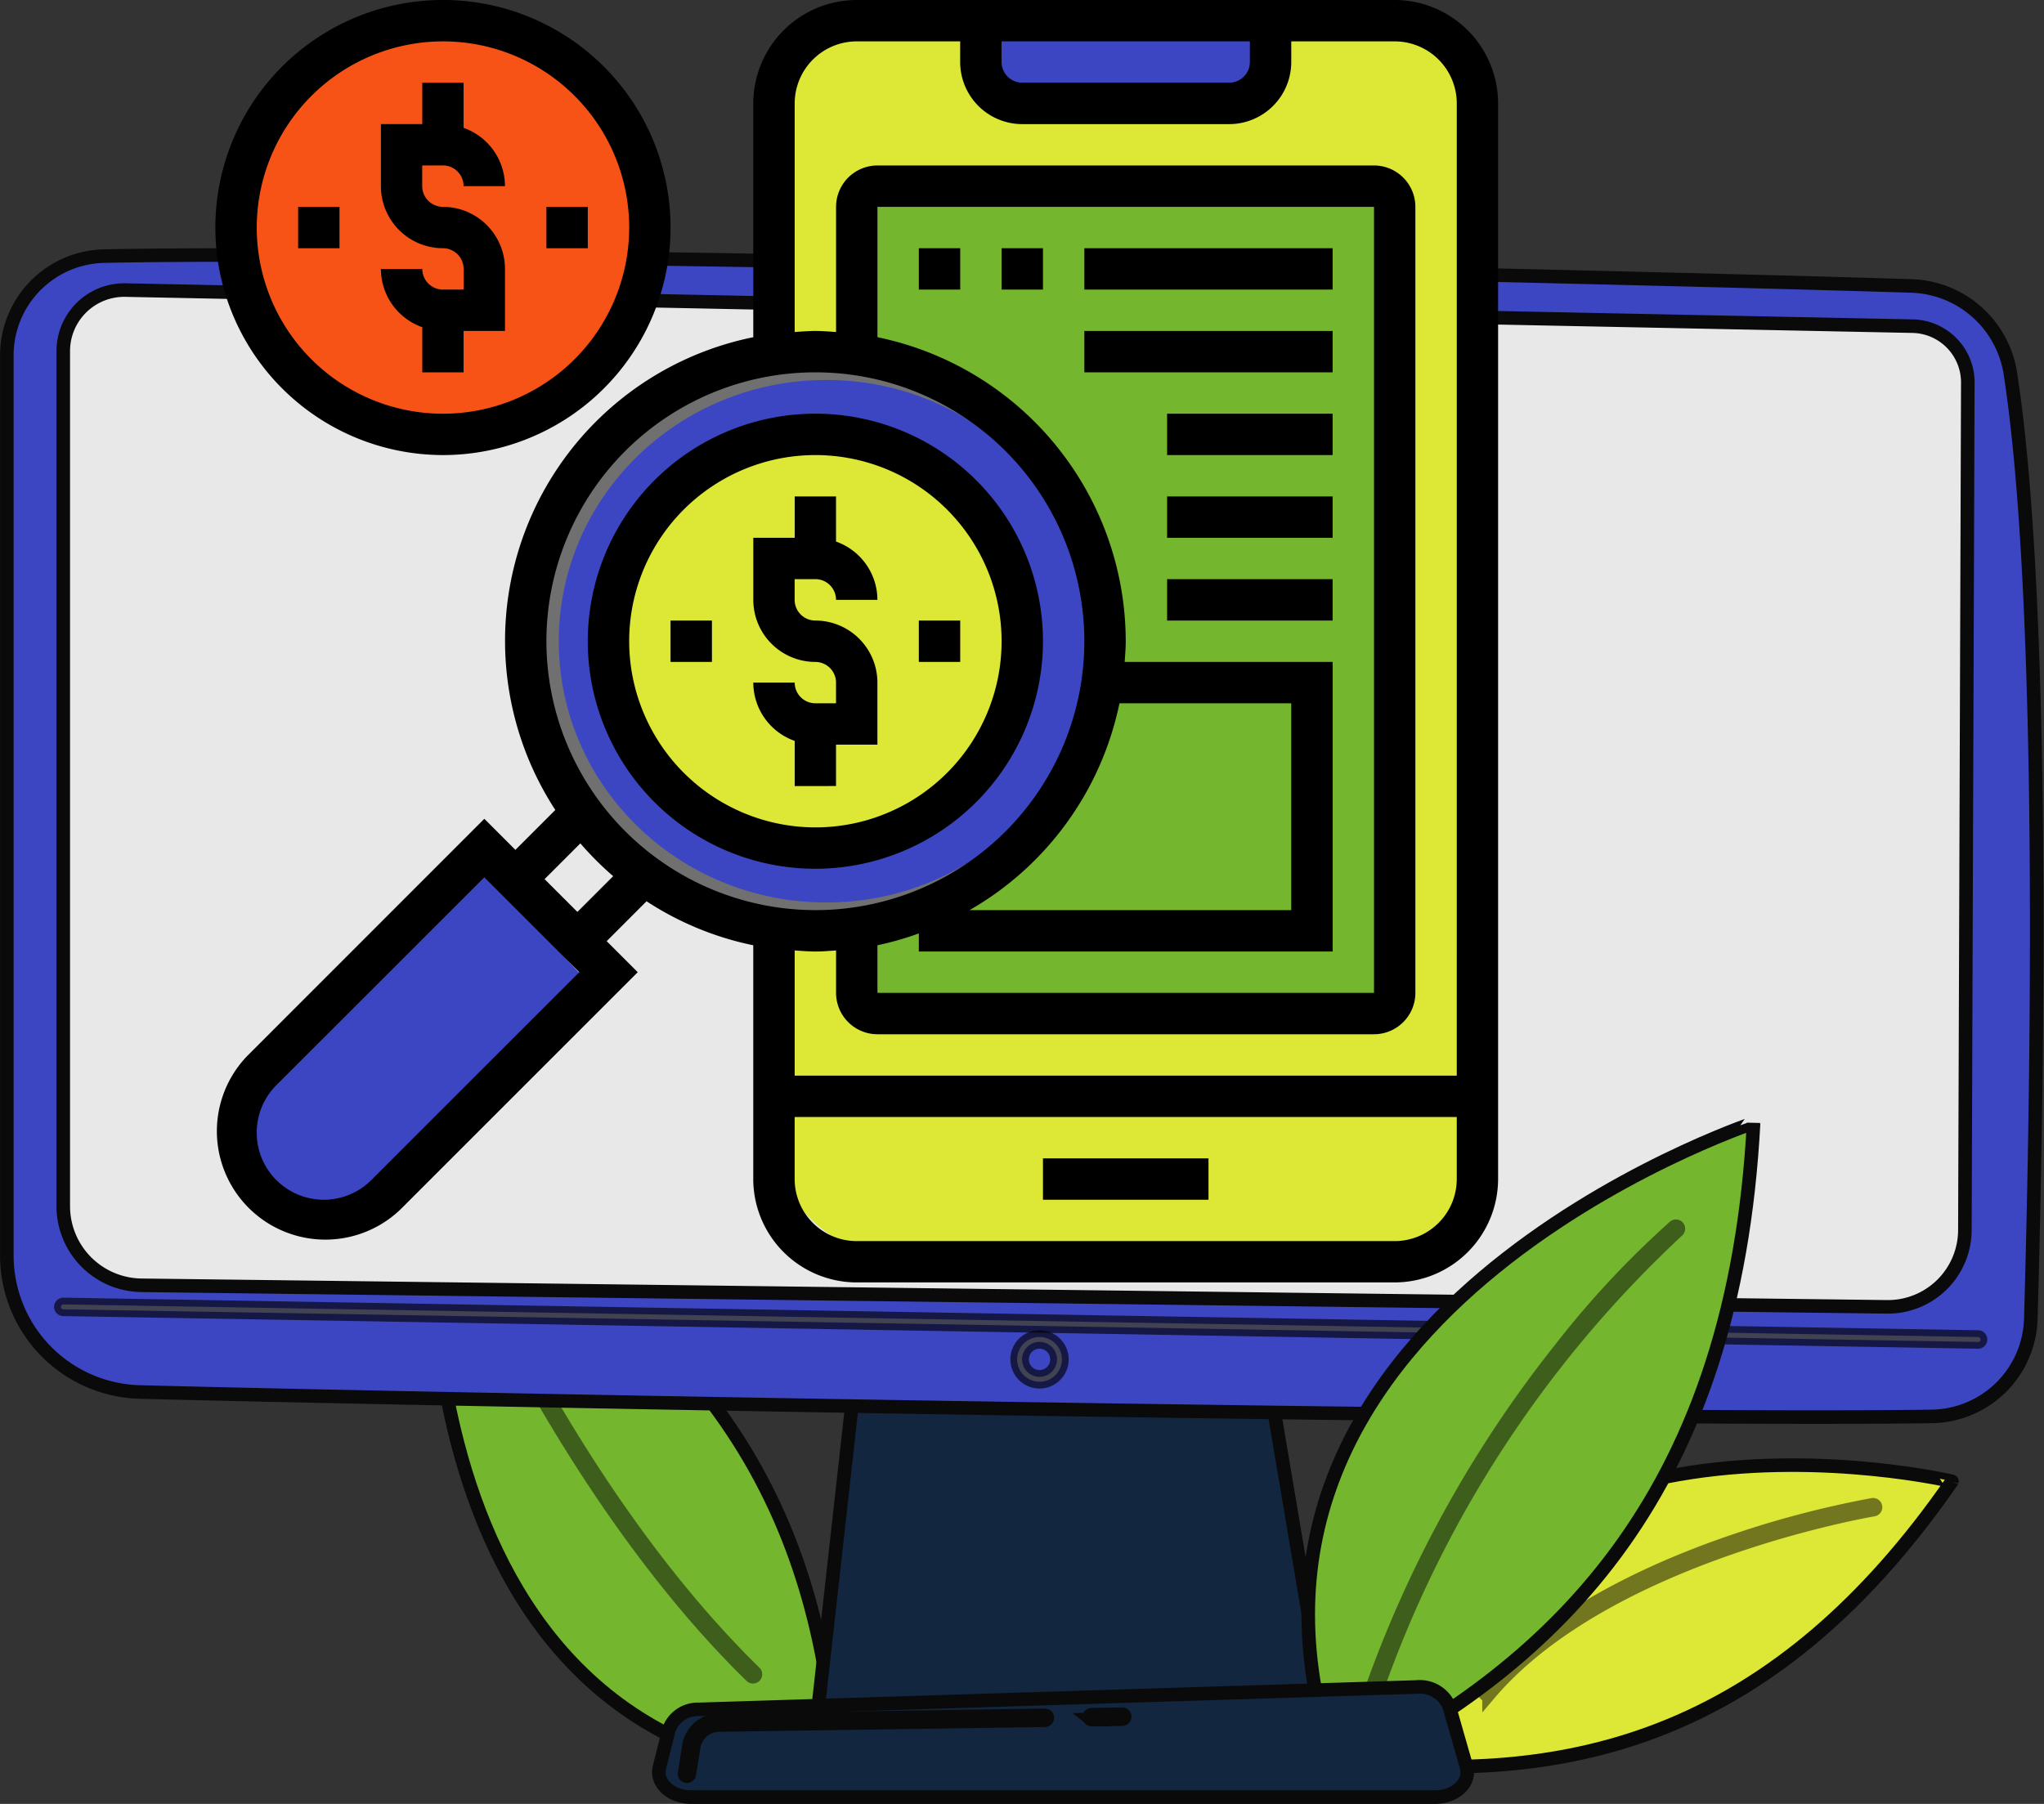 <svg xmlns="http://www.w3.org/2000/svg" width="150.743" height="133.067" viewBox="0 0 150.743 133.067">
  <rect x="0" y="0" width="150.743" height="133.067" fill="#333333" stroke="none"/>
  <g id="Grupo_152691" data-name="Grupo 152691" transform="translate(-264.5 -954)">
    <g id="Grupo_152456" data-name="Grupo 152456" transform="translate(32.073 -23)">
      <g id="Grupo_152455" data-name="Grupo 152455" transform="translate(232.927 995.817)">
        <g id="Grupo_152450" data-name="Grupo 152450" transform="translate(31.311 68.508)">
          <path id="Trazado_205745" data-name="Trazado 205745" d="M-1663.238,1796.053c-.948-17.1-7.289-32.692-29.8-43.787C-1693.036,1752.266-1696.53,1794.2-1663.238,1796.053Z" transform="translate(1693.141 -1752.266)" fill="#75b62f" stroke="#0a0a0a" stroke-width="1"/>
          <path id="Trazado_205746" data-name="Trazado 205746" d="M-1619.32,1881.546a.18.18,0,0,1-.126-.051c-12.732-12.426-20.686-30.656-20.765-30.839a.181.181,0,0,1,.094-.238.181.181,0,0,1,.238.094c.079.182,8.006,18.348,20.685,30.722a.181.181,0,0,1,0,.256A.182.182,0,0,1-1619.32,1881.546Z" transform="translate(1643.043 -1845.181)" fill="#75b62f" stroke="#0a0a0a" stroke-width="1" opacity="0.51"/>
        </g>
        <g id="Grupo_152451" data-name="Grupo 152451" transform="translate(100.455 89.261)">
          <path id="Trazado_205747" data-name="Trazado 205747" d="M-393.836,2164.2c15.374,1.419,30.123-2.17,43-20.776C-350.836,2143.423-387.777,2134.751-393.836,2164.2Z" transform="translate(393.836 -2142.231)" fill="#dce736" stroke="#0a0a0a" stroke-width="1"/>
          <path id="Trazado_205748" data-name="Trazado 205748" d="M-233.149,2211.188a.18.18,0,0,1-.117-.043.181.181,0,0,1-.021-.255c4.6-5.417,12.121-8.86,17.624-10.793a72.883,72.883,0,0,1,10.942-2.927.179.179,0,0,1,.208.149.18.18,0,0,1-.149.208c-.2.033-19.648,3.341-28.348,13.6A.182.182,0,0,1-233.149,2211.188Z" transform="translate(241.872 -2194.243)" fill="#dce736" stroke="#0a0a0a" stroke-width="1" opacity="0.51"/>
        </g>
        <path id="Trazado_205749" data-name="Trazado 205749" d="M-1155.232,1946.188l-3.232,28.99h37.5l-4.885-28.99Z" transform="translate(1218.229 -1867.36)" fill="#12263f" stroke="#0a0a0a" stroke-width="1"/>
        <g id="Grupo_152452" data-name="Grupo 152452" transform="translate(0)">
          <path id="Trazado_205750" data-name="Trazado 205750" d="M-2281.5,472.316v66.395a10.072,10.072,0,0,0,9.812,10.069c24.251.625,109.068,2.142,132.153,1.8a7.411,7.411,0,0,0,7.3-7.2c.445-15.424,1.168-52.515-1.507-69.735a7.626,7.626,0,0,0-7.292-6.455c-20.319-.65-110.231-2.714-133.3-2.2A7.321,7.321,0,0,0-2281.5,472.316Z" transform="translate(2281.505 -464.913)" fill="#3d46c2" stroke="#0a0a0a" stroke-width="1"/>
          <path id="Trazado_205751" data-name="Trazado 205751" d="M-2203.22,517.886v63.08a5.836,5.836,0,0,0,5.749,5.835l128.729,1.59a5.679,5.679,0,0,0,5.764-5.658l.216-62.516a4.153,4.153,0,0,0-4.052-4.168l-131.8-2.662A4.5,4.5,0,0,0-2203.22,517.886Z" transform="translate(2207.386 -510.806)" fill="#e8e8e8" stroke="#0a0a0a" stroke-width="1"/>
          <path id="Trazado_205752" data-name="Trazado 205752" d="M-2065.23,1922.2h0l-141.211-2.406a.182.182,0,0,1-.178-.184.187.187,0,0,1,.184-.178l141.211,2.406a.18.18,0,0,1,.178.184A.181.181,0,0,1-2065.23,1922.2Z" transform="translate(2210.607 -1842.026)" fill="#fff" stroke="#000" stroke-width="1" opacity="0.65"/>
          <path id="Trazado_205753" data-name="Trazado 205753" d="M-879.648,1967.944a1.653,1.653,0,0,1-1.651-1.651,1.652,1.652,0,0,1,1.651-1.65,1.652,1.652,0,0,1,1.65,1.65A1.652,1.652,0,0,1-879.648,1967.944Zm0-2.939a1.29,1.29,0,0,0-1.288,1.288,1.29,1.29,0,0,0,1.288,1.288,1.29,1.29,0,0,0,1.288-1.288A1.29,1.29,0,0,0-879.648,1965.005Z" transform="translate(955.813 -1884.833)" fill="#fff" stroke="#000" stroke-width="1" opacity="0.65"/>
        </g>
        <g id="Grupo_152453" data-name="Grupo 152453" transform="translate(95.981 64.024)">
          <path id="Trazado_205754" data-name="Trazado 205754" d="M-475.692,1716c16.491-8.186,29.212-21.063,30.631-48.009C-445.061,1667.992-487.982,1682.322-475.692,1716Z" transform="translate(477.905 -1667.992)" fill="#75b62f" stroke="#0a0a0a" stroke-width="1"/>
          <path id="Trazado_205755" data-name="Trazado 205755" d="M-389.439,1845.426a.175.175,0,0,1-.06-.01.181.181,0,0,1-.111-.231,87.31,87.31,0,0,1,14-25.156,67.982,67.982,0,0,1,8.294-8.871.182.182,0,0,1,.255.022.182.182,0,0,1-.022.255,84.624,84.624,0,0,0-22.185,33.869A.181.181,0,0,1-389.439,1845.426Z" transform="translate(394.318 -1803.5)" fill="#75b62f" stroke="#0a0a0a" stroke-width="1" opacity="0.51"/>
        </g>
        <g id="Grupo_152454" data-name="Grupo 152454" transform="translate(48.089 105.623)">
          <path id="Trazado_205756" data-name="Trazado 205756" d="M-1320.594,2457.821h-54.887c-1.491,0-2.611-1.061-2.322-2.2l.7-2.785a2.271,2.271,0,0,1,2.228-1.486l52.913-1.651a2.34,2.34,0,0,1,2.405,1.442l1.27,4.437C-1317.953,2456.727-1319.078,2457.821-1320.594,2457.821Z" transform="translate(1377.848 -2449.695)" fill="#12263f" stroke="#0a0a0a" stroke-width="1"/>
          <path id="Trazado_205757" data-name="Trazado 205757" d="M-781.357,2487.937a.181.181,0,0,1-.181-.179.181.181,0,0,1,.178-.184l2.267-.033h0a.181.181,0,0,1,.181.178.181.181,0,0,1-.179.184l-2.267.033Z" transform="translate(813.272 -2485.527)" fill="#12263f" stroke="#0a0a0a" stroke-width="1"/>
          <path id="Trazado_205758" data-name="Trazado 205758" d="M-1342.035,2493.6a.142.142,0,0,1-.029,0,.18.18,0,0,1-.15-.207l.323-2.026a2.263,2.263,0,0,1,2.2-1.909l24.049-.352h0a.181.181,0,0,1,.181.178.181.181,0,0,1-.178.184l-24.049.352a1.9,1.9,0,0,0-1.852,1.6l-.324,2.025A.181.181,0,0,1-1342.035,2493.6Z" transform="translate(1344.112 -2487.01)" fill="#12263f" stroke="#0a0a0a" stroke-width="1"/>
        </g>
      </g>
      <g id="Grupo_150604" data-name="Grupo 150604" transform="translate(248.31 977)">
        <rect id="Rectángulo_44185" data-name="Rectángulo 44185" width="53.159" height="91.901" rx="10" transform="translate(40.545 0.901)" fill="#dce736"/>
        <rect id="Rectángulo_44186" data-name="Rectángulo 44186" width="18.921" height="7.208" transform="translate(57.664 0.901)" fill="#3d46c2"/>
        <rect id="Rectángulo_44187" data-name="Rectángulo 44187" width="37.842" height="59.466" transform="translate(48.654 14.416)" fill="#75b62f"/>
        <g id="Elipse_12765" data-name="Elipse 12765" transform="translate(0.901 0.901)" fill="#f85316" stroke="#707070" stroke-width="1">
          <circle cx="15.767" cy="15.767" r="15.767" stroke="none"/>
          <circle cx="15.767" cy="15.767" r="15.267" fill="none"/>
        </g>
        <g id="Elipse_12766" data-name="Elipse 12766" transform="translate(24.327 27.03)" fill="#3d46c2" stroke="#707070" stroke-width="1">
          <ellipse cx="20.723" cy="20.272" rx="20.723" ry="20.272" stroke="none"/>
          <ellipse cx="20.723" cy="20.272" rx="20.223" ry="19.772" fill="none"/>
        </g>
        <g id="Elipse_12767" data-name="Elipse 12767" transform="translate(28.832 32.436)" fill="#dce736" stroke="#707070" stroke-width="1">
          <ellipse cx="15.317" cy="14.866" rx="15.317" ry="14.866" stroke="none"/>
          <ellipse cx="15.317" cy="14.866" rx="14.817" ry="14.366" fill="none"/>
        </g>
        <path id="Unión_5" data-name="Unión 5" d="M0,18.716a7.4,7.4,0,0,1,6.749-7.047L19.261,0,27.24,8.556l-11.5,10.721c-.316,3.671-3.714,6.56-7.859,6.56C3.53,25.837,0,22.649,0,18.716Z" transform="translate(0.509 64.19)" fill="#3d46c2"/>
        <g id="nomina-de-sueldos">
          <path id="Trazado_202776" data-name="Trazado 202776" d="M52.569,37.785A16.785,16.785,0,1,0,35.785,54.569,16.8,16.8,0,0,0,52.569,37.785Zm-30.517,0A13.733,13.733,0,1,1,35.785,51.518,13.749,13.749,0,0,1,22.052,37.785Z" transform="translate(8.466 9.517)"/>
          <path id="Trazado_202777" data-name="Trazado 202777" d="M33.1,46.362V43.31h3.052V38.733a4.583,4.583,0,0,0-4.578-4.578,1.527,1.527,0,0,1-1.526-1.526V31.1h1.526A1.527,1.527,0,0,1,33.1,32.629h3.052a4.571,4.571,0,0,0-3.052-4.3V25H30.052v3.052H27v4.578a4.583,4.583,0,0,0,4.578,4.578A1.527,1.527,0,0,1,33.1,38.733v1.526H31.578a1.527,1.527,0,0,1-1.526-1.526H27a4.571,4.571,0,0,0,3.052,4.3v3.333Z" transform="translate(12.673 11.621)"/>
          <path id="Trazado_202778" data-name="Trazado 202778" d="M35,31h3.052v3.052H35Z" transform="translate(16.88 14.776)"/>
          <path id="Trazado_202779" data-name="Trazado 202779" d="M23,31h3.052v3.052H23Z" transform="translate(10.569 14.776)"/>
          <path id="Trazado_202780" data-name="Trazado 202780" d="M17.785,34.569A16.785,16.785,0,1,0,1,17.785,16.8,16.8,0,0,0,17.785,34.569Zm0-30.517A13.733,13.733,0,1,1,4.052,17.785,13.749,13.749,0,0,1,17.785,4.052Z" transform="translate(-1 -1)"/>
          <path id="Trazado_202781" data-name="Trazado 202781" d="M13.578,20.259a1.527,1.527,0,0,1-1.526-1.526H9a4.571,4.571,0,0,0,3.052,4.3v3.333H15.1V23.31h3.052V18.733a4.583,4.583,0,0,0-4.578-4.578,1.527,1.527,0,0,1-1.526-1.526V11.1h1.526A1.527,1.527,0,0,1,15.1,12.629h3.052a4.571,4.571,0,0,0-3.052-4.3V5H12.052V8.052H9v4.578a4.583,4.583,0,0,0,4.578,4.578A1.527,1.527,0,0,1,15.1,18.733v1.526Z" transform="translate(3.207 1.103)"/>
          <path id="Trazado_202782" data-name="Trazado 202782" d="M17,11h3.052v3.052H17Z" transform="translate(7.414 4.259)"/>
          <path id="Trazado_202783" data-name="Trazado 202783" d="M5,11H8.052v3.052H5Z" transform="translate(1.103 4.259)"/>
          <path id="Trazado_202784" data-name="Trazado 202784" d="M41,57H53.207v3.052H41Z" transform="translate(20.035 28.449)"/>
          <path id="Trazado_202785" data-name="Trazado 202785" d="M87.975,1H48.3a7.638,7.638,0,0,0-7.629,7.629V25.875a22.853,22.853,0,0,0-14.6,34.874l-2.943,2.943L20.836,61.4,3.344,78.9A8,8,0,0,0,14.657,90.21L32.149,72.716,29.86,70.427,32.8,67.484a22.733,22.733,0,0,0,7.869,3.246V87.975A7.638,7.638,0,0,0,48.3,95.6H87.975A7.638,7.638,0,0,0,95.6,87.975V8.629A7.638,7.638,0,0,0,87.975,1ZM58.983,4.052H77.294V5.578A1.527,1.527,0,0,1,75.768,7.1H60.509a1.527,1.527,0,0,1-1.526-1.526Zm-46.484,84a4.948,4.948,0,1,1-7-7L20.836,65.718l7,7ZM27.7,68.27l-2.42-2.42,2.638-2.638a23.228,23.228,0,0,0,2.42,2.42ZM25.414,48.3A19.836,19.836,0,1,1,45.25,68.138,19.859,19.859,0,0,1,25.414,48.3ZM83.4,71.19V49.828H68.061c.034-.507.078-1.01.078-1.526a22.927,22.927,0,0,0-18.31-22.427V16.259H86.449V74.242H49.828V70.729a22.565,22.565,0,0,0,3.052-.874V71.19ZM56.62,68.138A22.937,22.937,0,0,0,67.676,52.88H80.345V68.138ZM92.552,87.975a4.583,4.583,0,0,1-4.578,4.578H48.3a4.583,4.583,0,0,1-4.578-4.578V83.4H92.552Zm0-7.629H43.724V71.112c.507.034,1.01.078,1.526.078s1.019-.044,1.526-.078v3.13a3.055,3.055,0,0,0,3.052,3.052H86.449A3.055,3.055,0,0,0,89.5,74.242V16.259a3.055,3.055,0,0,0-3.052-3.052H49.828a3.055,3.055,0,0,0-3.052,3.052v9.233c-.507-.034-1.01-.078-1.526-.078s-1.019.044-1.526.078V8.629A4.583,4.583,0,0,1,48.3,4.052h7.629V5.578a4.583,4.583,0,0,0,4.578,4.578H75.768a4.583,4.583,0,0,0,4.578-4.578V4.052h7.629a4.583,4.583,0,0,1,4.578,4.578Z" transform="translate(-1 -1)"/>
          <path id="Trazado_202786" data-name="Trazado 202786" d="M35,13h3.052v3.052H35Z" transform="translate(16.88 5.31)"/>
          <path id="Trazado_202787" data-name="Trazado 202787" d="M39,13h3.052v3.052H39Z" transform="translate(18.983 5.31)"/>
          <path id="Trazado_202788" data-name="Trazado 202788" d="M43,13H61.31v3.052H43Z" transform="translate(21.087 5.31)"/>
          <path id="Trazado_202789" data-name="Trazado 202789" d="M43,17H61.31v3.052H43Z" transform="translate(21.087 7.414)"/>
          <path id="Trazado_202790" data-name="Trazado 202790" d="M47,21H59.207v3.052H47Z" transform="translate(23.19 9.517)"/>
          <path id="Trazado_202791" data-name="Trazado 202791" d="M47,25H59.207v3.052H47Z" transform="translate(23.19 11.621)"/>
          <path id="Trazado_202792" data-name="Trazado 202792" d="M47,29H59.207v3.052H47Z" transform="translate(23.19 13.724)"/>
        </g>
      </g>
    </g>
  </g>
</svg>
